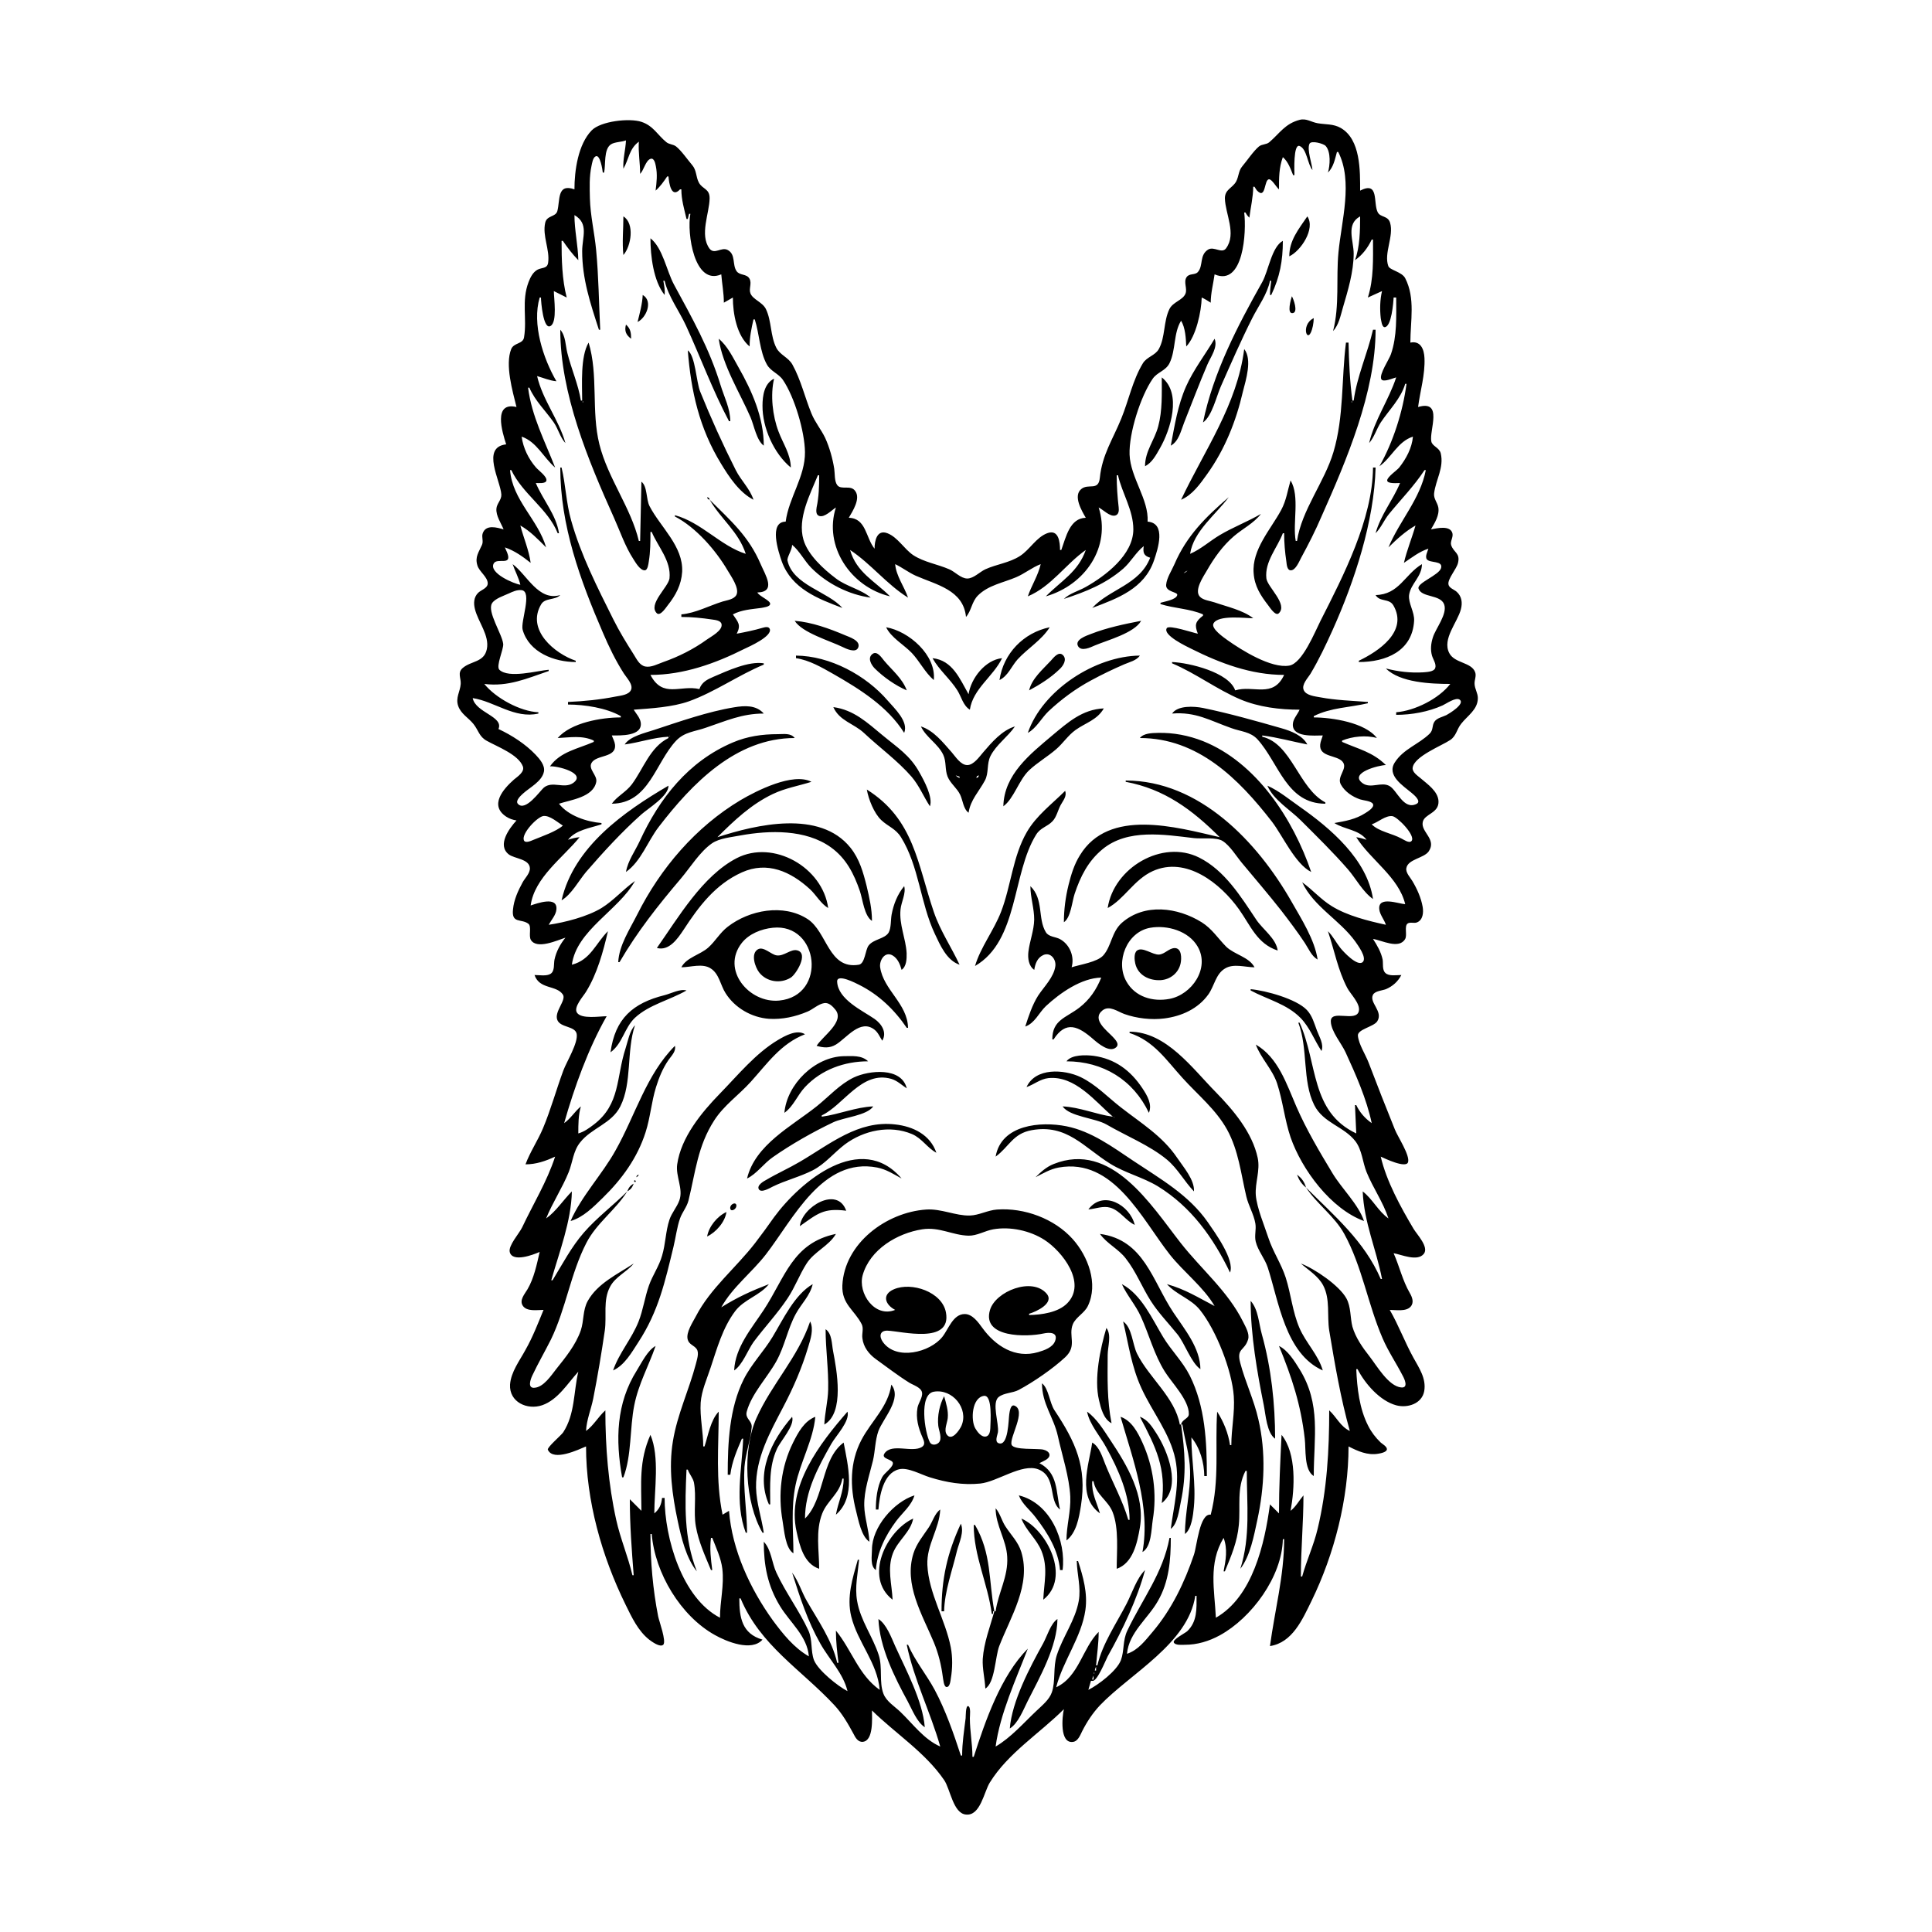 <?xml version="1.0" encoding="UTF-8"?>
<svg xmlns="http://www.w3.org/2000/svg" xmlns:xlink="http://www.w3.org/1999/xlink" width="1500pt" height="1500pt" viewBox="0 0 1500 1500" version="1.1">
<g id="surface1">
<path style=" stroke:none;fill-rule:nonzero;fill:rgb(0%,0%,0%);fill-opacity:1;" d="M 843 402 C 830.551 402.301 827.621 417.035 824 427 L 823 427 C 822.996 421 822 410.574 813 414.012 C 804.492 417.258 799.535 426.734 792 431.613 C 783.707 437 773.812 438 765 442 C 760.711 444 755.875 449.168 751 449.16 C 746 449.156 741.328 443.781 737 442 C 727.844 438 717.441 436.504 709 431 C 701.926 426.191 697 417.113 689 414.016 C 680.762 410.832 679 420.027 679 426 C 672 417.348 672.59 402.402 659 402 C 662 396.82 668.355 387.145 664 381.227 C 660.508 376.137 653 380.746 650 376.594 C 647.734 373.547 648.266 367.625 647.703 364 C 646.473 356.047 644 347.27 640.672 340 C 637.5 333.371 632.855 328 630 321 C 624.855 308.477 621.859 295 615.203 283 C 612 277.359 605.562 275.613 602.719 270 C 598 260.66 599.18 249.438 594.672 240 C 592 234.523 584.531 232.605 582.645 227.773 C 581.184 224.039 584 220 581.82 216.227 C 579.559 212.492 574.578 214 572 210.684 C 568.293 205.668 571.508 197.496 564.895 194.043 C 560 191.535 554.703 198 550.855 193 C 543 182.309 550.801 165.496 550.945 154 C 551 146.285 545.402 147.051 542.562 141.699 C 540.234 137.301 540.926 132.277 537.441 128.211 C 533.914 124.094 528.891 116.762 524.773 113.602 C 522.566 112 519.559 112.152 517.391 110.398 C 510.488 104.816 507.305 97.68 498 94.598 C 488.738 91.531 466.426 94 459.379 101.227 C 448.77 112.125 446 132.578 446 147 C 432.203 142.129 435 155.625 432.684 164 C 431.273 168.602 424.535 167.141 423.277 173.016 C 421 183.27 427 193.793 425.566 204 C 424.859 208.797 420.531 207.57 417.184 209.461 C 413.707 211.422 411.738 215.418 410.371 219 C 404.727 233.828 409.316 247.312 406.852 262 C 405.965 267.195 398.945 266 396.895 271.02 C 392 283.23 397.992 303.793 401 316 C 382.715 311.699 389.832 335.262 393 345 C 373.227 347.203 388.727 373.449 389.242 384 C 389.445 388.145 385.637 391 385.41 395 C 385 400.441 388.984 406.152 391 411 C 385.734 409.52 377.273 407 374.785 414.043 C 373.738 417.027 375.512 420.023 374.23 423 C 371.781 428.695 368.57 432.32 370.652 439 C 372 443.734 378.73 448 378.668 453 C 378.625 456.703 373.461 458.055 371.227 460.273 C 367.75 463.73 367.609 468.496 368.762 473 C 371.281 483 380.172 493.379 377.98 504 C 375.84 514.395 365.766 513 359.23 518.648 C 354.973 522.344 358 526.391 357.695 531 C 357.27 537.012 353.562 541.668 355.703 548 C 357.812 554.238 363.672 557.25 367.582 562.09 C 371.52 567 372 572 378 575.203 C 385.938 579.66 402.473 585.809 405.941 595.016 C 407.57 599.344 401.688 603 399 605.285 C 390.617 612.688 379.754 625.262 393 634.031 C 395.508 635.68 398 636.484 401 637 C 395.32 643.227 385.809 656.109 395 663.348 C 399.473 666.742 411 666.824 411.402 674.016 C 411.586 678 407.535 681.801 405.793 685 C 402.25 691.5 399 698.551 398.305 706 C 397 717.41 404.727 713.027 410.227 717.199 C 412.934 719.25 410.254 726.621 412.18 729.773 C 416.844 737.398 432.773 730 439 728 C 434.977 733 431.855 738.742 430.52 745 C 429.789 748.398 430.855 753.711 427.566 756 C 424.477 758.098 418.578 757 415 757 C 418.91 768.406 431.918 764.629 437 772.148 C 439.973 776.527 430 785.52 432.742 792 C 435.27 798 446.469 796.469 447.73 802.68 C 449 809.672 439.934 824.285 437.426 831 C 431.855 846 427.734 861.316 421.574 876 C 417.582 885.523 411.516 894.398 408 904 C 416.18 904 423.637 901.445 431 898 C 424.68 917.398 414 934.695 405.363 953 C 403.195 957.543 394.586 967.062 395.75 972 C 397.789 980.48 414.281 974.09 419 972 C 416.789 981.645 414.594 992.41 409.547 1001 C 407.43 1004.605 403 1009.434 405.902 1013.773 C 409 1018.5 417.176 1017 422 1017 C 417.738 1027.387 413.59 1038.172 408 1048 C 403.5 1056.363 396.699 1065.129 396 1075 C 395.262 1088.582 409.359 1095 421 1091 C 433.258 1086.688 440.656 1074.066 449 1065 C 445.23 1080.832 446.535 1097.688 437.301 1112 C 435.797 1114.332 424.555 1123.789 425.348 1125.559 C 429.555 1135 449.512 1125.281 455 1123 C 455 1165.18 467.219 1208.297 485.758 1246 C 490.492 1255.633 495.391 1266.18 504 1273 C 505.957 1274.461 512.359 1279.262 514.934 1277 C 517.582 1274.426 511.703 1258.578 511 1255 C 506.887 1234.094 505 1212.266 505 1191 L 506 1191 C 508.48 1221.371 528.508 1254.676 555 1269.41 C 564 1274.5 583.535 1282.594 592 1273 C 576 1268.391 574 1255.789 574 1241 L 575 1241 C 590.172 1277.555 622 1296.145 647.91 1324 C 653.914 1330.48 658.398 1338.262 662.578 1346 C 664 1348.797 666 1352.73 669.922 1352.34 C 678.363 1351.469 677 1333.727 677 1328 C 695.395 1346.016 718.289 1360.531 733 1382 C 737.766 1388.812 740 1408 750 1408.809 C 761.184 1410 764 1391.141 768.469 1384 C 782.562 1361.109 807.266 1345.734 826 1327 C 824.66 1332.617 822.559 1353.738 832.961 1352.418 C 836.961 1352 838.684 1347.09 840.246 1344 C 843.934 1336.719 848.387 1330 854 1324 C 877.527 1299.398 922.484 1276 928 1239 L 929 1239 C 929 1249.074 929.641 1259 921.699 1266.531 C 920 1268 910.172 1273 911.348 1275.246 C 912.52 1277.59 917.922 1277 920 1277 C 929.445 1277.031 938.715 1274.211 947 1269.688 C 971.742 1256.18 995.395 1224.105 996 1195 L 997 1195 C 997 1223.535 989.766 1250.043 986 1278 C 1003.484 1275.379 1011.297 1257.129 1018.242 1243 C 1036 1206.613 1047 1163.586 1047 1123 C 1054.184 1126.676 1061.719 1130.07 1070 1128.676 C 1071.699 1128.387 1076.793 1127.531 1076.793 1125.098 C 1076.793 1123.098 1073.266 1121.082 1072 1120 C 1067.953 1116.102 1064.793 1112 1062.258 1107 C 1055.422 1093.703 1053.633 1077.754 1053 1063 L 1054 1063 C 1059.766 1074.297 1071.363 1087.656 1084 1091.074 C 1092.629 1093.406 1104 1090 1105.773 1080 C 1107.445 1070.191 1101.773 1062.137 1097.305 1054 C 1090.684 1042 1085.918 1029 1079 1017 C 1083.781 1017 1091.746 1018.492 1095.258 1014.426 C 1098 1011.246 1096.445 1007.156 1094.617 1004 C 1088.867 994.082 1086.598 983.371 1082 973 C 1088 974 1100.324 979.676 1105.383 973.566 C 1109.75 968.289 1100 958.352 1097.453 954 C 1087.488 937.25 1076.414 917.078 1072 898 C 1074.883 899.348 1091.488 907.312 1093.184 902.395 C 1094.977 897.195 1085 882.18 1083 877 C 1076 859.707 1069.199 842.41 1062.574 825 C 1060.172 818.68 1054.883 810.824 1054.273 804.109 C 1053.824 799.152 1066.48 797.207 1069.258 793 C 1074.273 785.273 1062.742 778.41 1065.996 772.312 C 1067.578 769.352 1073.18 769.066 1076 768 C 1081.336 765.711 1085.359 762.078 1088 757 C 1084.473 757 1078.34 758.133 1075.602 755.398 C 1073 753 1074 748.152 1073.48 745 C 1072.234 739.156 1069.25 734 1066 729 C 1072.855 730.012 1086.234 737.309 1090.973 729 C 1092.688 726 1090.18 719.211 1092.773 717.117 C 1094.562 715.672 1097.82 717 1099.945 716.219 C 1104.871 714.402 1105.309 708.422 1104.535 704 C 1103.301 697 1100.184 690.113 1096.547 684 C 1094.93 681.277 1091.262 677.523 1091.883 674.09 C 1093 667 1105.477 666.41 1109.258 661 C 1115.664 651.547 1103 646 1104.617 638.273 C 1105.879 631.773 1117.316 631.547 1116.848 622 C 1116.469 614.316 1108.258 608.797 1103 604.27 C 1100.742 602.324 1096.297 599.547 1096.781 596.039 C 1098 587.215 1119.301 579.004 1125.957 574.535 C 1130.68 571.367 1131 566.266 1134.395 562 C 1139.246 555.715 1147.395 551 1147.398 542 C 1147.398 538.129 1145 534.801 1144.852 531 C 1144.664 528.008 1146.359 525 1145.355 522.043 C 1142.605 514 1129.301 515.129 1125.18 507 C 1119.547 496 1131.605 483.293 1134.238 473 C 1135.543 468 1134.984 463.035 1130.891 459.391 C 1129 457.75 1125 456.465 1124.594 453.785 C 1123.715 449.562 1131 441.699 1132 437 C 1133.871 429.297 1128.508 429 1126.66 423.164 C 1125.777 420.371 1128.414 417.145 1127.668 414.059 C 1126 407.605 1115.605 410.145 1111 411 C 1113.852 406.113 1117.738 400 1116.707 394 C 1116 390.094 1112.918 387.164 1113.434 383 C 1114.738 372.488 1121.211 363.152 1118.605 352.004 C 1117.551 347.484 1112 346.512 1111.27 342.723 C 1109.504 334.191 1120.75 310.219 1101 316 C 1102.629 303.387 1106.523 291 1105.961 278 C 1105.656 271.102 1102.941 264.371 1095 266 C 1095 249.414 1099 231.59 1091 216 C 1088.383 211 1079 209.754 1077.891 206.594 C 1074.238 196.613 1082.328 183.461 1079.277 173.004 C 1077.578 167.195 1071.68 169 1069.602 164.684 C 1066 157.422 1070.895 140.328 1056 148 C 1056 132.645 1056.438 108.281 1040.996 99.367 C 1035.25 96.051 1029.227 96.766 1023 95.672 C 1018 94.797 1014.23 91.68 1009 93.059 C 997.688 96.039 993.578 103.48 985.504 110.398 C 983.18 112.391 979.785 111.793 977.418 113.742 C 973.266 117.164 968 125 964.43 129.211 C 961.52 132.602 961.812 137.152 959.695 141 C 956.727 146.152 951 147 951 154 C 951.281 166 960.234 181.539 951.91 192.797 C 948.594 197.285 942.68 191 938 193.758 C 931 198.113 934.445 206.344 929.977 211.242 C 927.676 213.766 923.309 212 921.184 215.305 C 918.75 219.148 922 224 920.395 228 C 918.297 233.141 910.676 234.348 907.914 240 C 903.238 249.586 904.805 261.77 899.695 271 C 896.934 276 890.477 277 887.352 282.004 C 879.355 295.191 876.281 311 870.547 325 C 864 341.129 855.699 353.055 853.91 371 C 852.852 381.59 845 375 839.434 379.742 C 833 385.098 839.926 396.711 843 402 M 486 109 C 485.684 116.398 483.488 123.539 484 131 C 488.363 123.441 488.387 115.621 496 110 C 495.461 118.367 497 126.641 497 135 C 499.859 132.148 501.25 124.688 505 123.348 C 508 122.309 508.805 127.137 509.191 129 C 510.52 135.418 509.809 141.59 509 148 C 512.633 144.828 515.289 141 518 137 L 519 137 C 519.441 142.422 521.266 154.273 528 147 L 529 147 C 529 155.129 531.203 162.16 533 170 L 534 170 L 535 166 L 536 166 C 533.195 181.098 539 222.051 560 213 C 560.586 220.43 562 227.492 562 235 L 569 231 C 569 243.379 571.98 260.695 582 269 C 582 261.605 583.363 255.164 585 248 L 586 248 C 589.59 259.035 589.793 273 595.418 283 C 598.391 288.355 604.492 290.004 607.891 295.016 C 616.895 308.281 624.777 335.004 624.98 351 C 625.223 370 612.402 386.402 610 405 C 596.676 405.219 604.344 428.379 607 436 C 614.691 457.098 634.945 464.812 654 472 C 643 459.285 615.555 454.32 611.406 435.223 C 610.855 432.688 615 427.027 615 423 C 621 428 624.484 435.449 630 441 C 642 453.055 659 461.719 676 464 C 668.707 457.629 657 455.266 649 449.102 C 639.551 442 627.188 430.824 623.789 419 C 619 402.41 628.91 384 635 369 L 636 369 C 636 377.645 635.801 385.523 634 394 C 633.699 396.309 633.305 399.629 636 400.578 C 640.207 402 645.84 396 649 394 C 639.324 423.742 660.227 455.691 691 463 C 679.301 451.141 665 444.59 660 427 C 676.223 437.73 688.41 453.672 705 464 C 702 455.223 695.824 447.375 695 438 C 700.535 440.617 705.383 444.473 711 447 C 726.926 454.016 748 458 750 479 C 754.285 474.094 754.402 467.203 759.301 462.301 C 767.238 454.352 779 452.395 789 448.129 C 795.633 445.285 801.312 440.535 808 438 C 805.941 447 800.918 454.434 798 463 C 816.211 455.379 827.34 438.031 843 427 C 837 444.141 823.801 451.031 812 463 C 842.676 454.164 862.754 424.504 853 394 C 856.461 395.723 861.77 401.344 865.852 400.254 C 868.676 399.496 868.809 396.371 868.543 394 C 867.582 385.535 867 377.562 867 369 L 868 369 C 871.262 383.098 879.926 396.148 879.922 411 C 879.914 430.734 858.438 447 843 455.715 C 837.523 458.828 830.516 460.617 826 465 C 843 459.438 858.199 453.453 872 441.57 C 878 436.336 881.734 429 888 424 C 887.258 429 888 431.57 893 433 C 884.871 454.016 861.395 457.336 848 472 C 867.645 464.59 888.512 457.07 895.996 435 C 899 426.133 905.609 406.105 891 405 C 892 387.723 877.738 371 877 353 C 876.395 336.422 885.508 307.656 894.965 294.043 C 898.598 288.816 905 288 908 282 C 913 271.758 911 258.613 917 249 C 920.309 254.484 920.73 262.68 921 269 C 928.605 261.137 932.777 241.754 933 231 C 935.512 232.105 937.676 233.523 940 235 C 940 227.551 942 220.355 943 213 C 965.5 222.746 967.871 179.801 966 165 L 967 165 C 967.953 166.766 968.566 167.609 970 169 C 971 161 972.934 153.133 973 145 L 974 145 C 974.531 145.805 975.289 147.234 976 148 C 983 155.25 981.332 139.207 985.305 139.207 C 987.629 139.207 991 145.473 993 147 C 993 138.25 992.945 130.32 996 122 C 1000.207 125.617 1001.926 131 1004 136 L 1005 136 C 1005 133.184 1003.992 111.457 1009 113.348 C 1014.656 115.465 1015.199 127.691 1019 132 C 1018.613 127.129 1014.578 116 1016.691 111.617 C 1018 108.777 1027.652 111.492 1029.273 113.332 C 1033.426 118.051 1032.637 128.469 1031 134 C 1035.391 129.648 1036.375 123.773 1038 118 L 1039 118 C 1050.664 140.828 1041.484 171.668 1039.172 196 C 1037.238 216.297 1040.172 237.008 1035 257 C 1039.371 252.48 1040.832 245 1042.574 239 C 1046.555 225.414 1050.895 211.297 1050.996 197 C 1051 186.828 1044.711 174.176 1056 168 C 1055.992 178.75 1055.793 192 1052 202 C 1057.777 198 1061.984 192.375 1065 186 L 1066 186 C 1066 201.207 1066.66 216.328 1062 231 L 1073 226 C 1071.395 232.738 1071.254 240.145 1072 247 C 1072.352 248.465 1072.805 254 1075 254 C 1080.352 254 1081.844 234.672 1082 231 L 1084 231 C 1084 245.801 1084.801 260.762 1079.922 275 C 1078.578 279 1070.617 290.656 1072.418 294.355 C 1073.797 297.184 1081.785 293.512 1084 293 C 1078.285 310.535 1067.176 326 1063 344 C 1066.918 339.559 1068.766 333.047 1072 328 C 1078.48 318.258 1087.699 309.43 1091 298 L 1092 298 C 1089.242 319.34 1081.656 343.273 1071 362 C 1080.516 355.156 1085.195 342.77 1097 339 C 1096.23 347.824 1091.762 356.133 1086.332 363 C 1084.617 365.164 1077 370.266 1077 373 C 1077 375.828 1085.223 375 1087 375 C 1081.332 388.543 1072 399.652 1068 414 C 1072.289 409.754 1074.598 403.719 1078.465 399 C 1087.906 387.48 1097.734 377.551 1106 365 L 1107 365 C 1102.621 387.559 1086.648 404.223 1078 425 C 1084.352 418.699 1091.195 412.445 1099 408 C 1096.242 417.715 1092.273 427.172 1090 437 C 1095.988 433 1102 428.195 1109 426 C 1108.375 428.219 1106.176 432.133 1107.816 434.258 C 1110.199 437.344 1120.516 435.07 1118.844 441.043 C 1117.273 446.637 1099.902 452.574 1101.348 457 C 1103.777 464.164 1118.242 461.387 1121.219 469.184 C 1124 476.727 1114.531 488 1112.441 495 C 1111 499.547 1110.48 504.367 1111.789 509 C 1112.586 511.828 1115.379 515.656 1114.293 518.684 C 1113.211 521.691 1107.605 521.73 1105 522 C 1095.191 522.586 1085.496 521.457 1076 519 C 1087 530.07 1111.289 531 1126 531 C 1117 542.582 1098.484 551.816 1084 553 L 1084 555 C 1096 555 1108.973 552.656 1120 547.688 C 1122.734 546.457 1130.281 541.043 1133.289 543.215 C 1137.77 546.449 1125 554.148 1123 555.191 C 1120 556.648 1115.648 557.426 1113.727 560.277 C 1111.609 563.426 1113 566.672 1109.922 569.676 C 1101.32 578 1089.602 581.469 1082.883 592 C 1076.457 602.066 1089.328 610.012 1095.996 615.613 C 1097.707 617.055 1104 622.168 1099.664 624.219 C 1089.688 629 1084.75 613.684 1078.891 610.316 C 1072.422 606.602 1064.426 612.602 1058 608.141 C 1046.781 600.066 1070.898 594.004 1076 594 C 1065.73 583.824 1054.66 581.605 1042 576 L 1042 575 C 1049.762 571.723 1060.875 570.598 1069 573 C 1060 561 1034.223 557.039 1020 557 L 1020 556 C 1033.258 549.301 1047.922 549.352 1062 546 L 1062 545 C 1049.715 544.031 1037 543.68 1025 541.391 C 1021 540.648 1014 540 1012.215 535.785 C 1010.316 531.504 1015.52 526.312 1017.535 523 C 1024 512.145 1029.496 500.566 1034.695 489 C 1051.598 451.395 1067 404.617 1068 363 L 1066 363 C 1065.668 403.254 1043 447 1025.242 482 C 1020.914 490.52 1011.176 515 1000.984 516.77 C 986.961 519.215 963.852 504.719 953 497 C 950.375 495.086 939.941 488 942.176 484 C 945.871 477.195 966.734 480 973 480 C 965 473.707 952.516 471.012 943 467.695 C 939.539 466.488 934.223 466.07 931.605 463.297 C 926.871 458.285 934.426 447.504 937 443 C 942.633 433.145 949.324 423.738 958 416.301 C 964.84 410.438 973.48 406.215 979 399 C 968.645 405.043 957.297 409.312 947 415.453 C 939.188 420.109 932.41 426.371 924 430 C 926.633 412.449 943.938 399.57 954 386 C 936 401.523 921.32 416 911.852 438 C 909.723 443 905.887 448.547 905.387 454 C 904.859 459.746 914.621 459.473 914 462 C 913.25 465.676 904 467.023 901 468 L 901 469 C 911.809 472.434 923.555 472.508 934 477 L 934 478 C 928 482.621 927.344 485.145 930 492 C 926.32 491.309 907.762 485 905.922 487.648 C 902.344 493.055 921.582 502.043 925 503.754 C 947.543 515.031 971.457 524 997 524 C 988.402 542.426 973 531.672 959 536 C 954.168 522 923.457 514.586 910 514 L 910 515 C 928.355 522.719 944.77 535.273 963 543 C 977.246 549.012 993.645 551 1009 551 C 1007.516 554.539 1004 558.094 1003.785 562 C 1002.918 572.824 1020.527 571 1027 571 C 1026.387 573.254 1025.219 575.672 1025 578.004 C 1024 588 1037.969 586.008 1042.391 591.418 C 1046.785 596.793 1037.637 602.746 1041 609 C 1044 614.566 1050 618.621 1056 620.641 C 1058.324 621.445 1064.422 621.812 1065.824 624 C 1067.621 626.766 1061.711 630.191 1060 631.301 C 1052.629 636.082 1044.48 637.535 1036 639 C 1044 644.121 1055 644 1061 652 C 1058.328 651.148 1055.773 650.41 1053 650 C 1064 667.59 1086 681.016 1091 702 C 1085.969 701.77 1069.715 695.352 1070.867 706.016 C 1071.316 710.172 1074.738 714.012 1076 718 C 1062.312 715 1046 711 1034 703.535 C 1025.516 698.371 1019 690.668 1011 685 C 1020 704.078 1040.188 714.223 1052.254 731 C 1054 733.57 1061.656 743.645 1057.957 747 C 1053.715 750.586 1042.828 738.707 1040.668 736 C 1037.301 731.77 1034.875 726.754 1031 723 C 1036 737.812 1038.688 753 1045.98 767 C 1048.402 771.684 1056.336 779.172 1055 785 C 1053 794 1033 783.301 1033.246 793.043 C 1033.406 800.73 1041.523 810.098 1044.691 817 C 1052.703 834.453 1061 853.121 1065 872 C 1059.797 868.332 1055.742 863.762 1053 858 L 1052 858 L 1053 880 C 1017.246 863.086 1023.207 825.445 1009 794 L 1008 794 C 1015.77 814.164 1010.902 839.105 1020.379 858 C 1027.402 872 1043.449 874.5 1052.363 886.09 C 1057.562 893 1057.867 902.281 1061 910 C 1066 922.371 1073.82 933.18 1078 946 C 1069.945 940.312 1065.766 931 1058 925 C 1059 949.074 1068.484 969.727 1073 993 L 1072 993 C 1059.324 963.586 1036 944 1014 922 C 1022.66 935.09 1036 944.047 1043.688 958 C 1057.562 983.262 1062 1012.621 1073.426 1039 C 1077.758 1049.121 1084 1058.266 1089 1068 C 1090.465 1070.598 1093.719 1077.723 1087.941 1077.215 C 1078 1076.344 1068.734 1060.02 1063.211 1053 C 1057.832 1046.164 1052.461 1038.496 1050 1030 C 1048.219 1023 1048.984 1014.676 1045.324 1008.039 C 1039.809 998.031 1020.664 985 1010 981 C 1016 986.23 1023.527 990.758 1027.324 998 C 1032.93 1008.68 1030.195 1021.52 1032 1033 C 1036.355 1059.055 1040.848 1085.555 1048 1111 C 1040.715 1107.602 1037.695 1100.203 1032 1095 C 1032 1126 1030.289 1156.77 1023 1187 C 1020 1199.734 1014.426 1211.48 1011 1224 L 1010 1224 C 1010 1203 1012 1182.09 1012 1161 C 1008.586 1165.016 1006.168 1169.738 1002 1173 C 1005.223 1155.645 1006.773 1128.598 995 1114 C 994 1134.57 993 1154.348 993 1175 L 986 1168 C 981.895 1198.48 972.66 1239.672 944 1256 C 943 1234.512 937.992 1214 950 1194 C 953.25 1202.684 951.715 1211.164 950 1220 L 951 1220 C 956 1207.797 960.562 1197.305 961.828 1184 C 963.219 1169.391 960 1155.625 967 1142 L 968 1142 C 968 1167.727 970.992 1193.004 963 1218 C 970.742 1208 973.562 1192.277 976.211 1180 C 981.719 1154.469 983 1127.633 977 1102 C 973.637 1087 966.824 1073 962.883 1058 C 959.879 1046.605 966.23 1049 969 1040 C 970.391 1035.527 966.965 1030 965 1026 C 953.215 1002.371 932.711 985.484 916.66 965 C 893.629 935.602 863 885.746 818 903.762 C 812.398 906 808.223 909.816 804 914 C 809.816 911 815.434 907.648 822 906.465 C 864.633 898.777 886.562 946.535 908.211 974 C 918.844 987.488 934.477 999.258 943 1014 C 929.984 1007.285 920.461 1001.074 906 997 C 913.316 1005.234 924.59 1008.254 931.621 1017 C 944.246 1032.703 956.496 1064 957.91 1084 C 958.809 1097 956 1109.254 956 1122 L 955 1122 C 953.633 1112.691 950 1103.832 945 1096 C 943.25 1123.195 947 1149 940 1176 C 931.41 1174.73 929.316 1200.117 926.996 1207 C 919.734 1228.523 909.648 1249.59 894.867 1267 C 889.223 1273.645 883.598 1281.254 875 1284 C 876.449 1267.402 891.332 1256.656 899 1243 C 907.691 1228 909 1211 909 1194 L 908 1194 C 902.887 1221.438 887 1241.355 875.258 1266 C 871.57 1273.648 873 1281.609 870.258 1289 C 867 1297.324 852.828 1308.102 845 1312 L 847 1305 L 848 1305 C 851.633 1306.086 858.23 1289.449 860 1286 C 871.453 1265.73 883 1241.375 889 1219 C 882.414 1225.516 878.98 1236.785 874.742 1245 C 866.762 1260.461 856 1276 852 1293 L 851 1293 C 851.691 1284.227 853 1276 853 1267 C 840.391 1279.477 837.742 1301.727 820 1310 C 825.332 1289.398 839.691 1271.043 842.699 1250 C 844.562 1237 840.988 1224.258 837 1212 L 836 1212 C 836.215 1222.371 839.414 1232.562 837.535 1243 C 834.84 1258 825.191 1270.664 820.52 1285 C 817.477 1294.332 819.691 1305.246 816.617 1314 C 814.633 1319.645 809.18 1324.02 804.984 1328.023 C 795 1337.41 784.801 1349.18 773 1356 C 776.418 1330.637 788.781 1303.773 798 1280 C 777 1301.156 765 1336.07 756 1364 L 755 1364 C 755 1354 753 1344.031 753 1334 C 752.984 1332.25 753.938 1325.398 751.715 1324.633 C 749.633 1324 749.848 1333 749.715 1334 C 748.547 1343.746 747 1353.156 747 1363 L 746 1363 C 740.426 1346 734.234 1328 725.691 1312 C 719.297 1300.105 710.352 1289.418 705 1277 L 704 1277 C 709.594 1304.098 722.453 1329.402 730 1356 C 717.316 1350.457 708.742 1338.367 699 1329.039 C 694.551 1324.777 688.184 1321 685.895 1315 C 682.418 1306 685.363 1294.691 682.254 1285 C 677.637 1270.613 668 1258.094 665.465 1243 C 663.562 1232.246 666 1221.648 667 1211 L 666 1211 C 661.883 1225.512 657.219 1240 660.898 1255 C 665.789 1275.039 681.285 1291.004 683 1312 C 666.578 1300.43 661.281 1281 649 1266 C 649 1274.488 649.938 1282.594 651 1291 L 650 1291 C 645.906 1273.305 635.289 1258.492 626.426 1243 C 622.359 1236 619.957 1227.48 615 1221 C 621 1240 627 1258.598 636.863 1276 C 643.715 1288.281 654.688 1299.055 658 1313 C 650.441 1309.078 635.34 1297.047 632 1289 C 629.258 1281.703 631 1273.363 627.676 1266 C 620.504 1250.465 610 1236.551 602.781 1221 C 599.254 1213.473 598.867 1203.062 593 1197 C 593 1215.348 595.902 1231.051 605.613 1247 C 613.414 1259.809 626.707 1270.199 628 1286 C 616.391 1279.32 607.91 1268.68 600 1258 C 582.391 1233.543 568.402 1203.449 566 1173 L 561 1176 C 555.449 1149.102 558 1123.184 558 1096 C 551.727 1102.465 549.746 1114.559 547 1123 L 546 1123 C 546 1111.691 543.301 1100.25 544 1089 C 544.754 1079.543 548.699 1071 551.668 1062 C 556.684 1047.004 561 1031 570.762 1018.004 C 577.742 1008.73 589.797 1006 597 997 C 583.203 1002.316 572.555 1007.156 560 1015 C 568.785 999.234 583.621 988.109 594.574 974 C 616 946.309 638.504 898.293 681 906.461 C 688 907.832 693.762 911.539 700 915 C 668.391 878 621.477 917.137 601 945 C 596.262 951.699 591.414 958.43 586.348 965 C 571.559 984.188 551.504 1000.266 540.258 1022 C 537.848 1026.66 532.445 1034.473 533.926 1040 C 534.973 1044 538.996 1044.484 540.969 1047.496 C 542.992 1050.586 541 1055.77 540.266 1059 C 534.961 1079.148 525.766 1098.336 522.438 1119 C 519 1139.715 521.879 1160.648 526.211 1181 C 528.926 1193.742 532.711 1209.723 541 1220 C 530.754 1193.398 531.809 1168.754 533 1141 L 534 1141 C 535.195 1144.535 538 1147.363 538.773 1151.039 C 540.82 1162.098 538.297 1173.777 540.25 1185 C 542.352 1197.07 547.391 1207.77 552 1219 L 553 1219 C 551.898 1210.305 550.895 1202.746 552 1194 L 553 1194 C 555.961 1201.676 559.824 1209.758 560.816 1218 C 562.348 1230.773 559 1243.316 559 1256 C 529.5 1240.777 516 1194 516 1163 L 514 1163 C 513.543 1168.059 511.926 1171.727 508 1175 C 508 1156.559 512.277 1131.246 505 1114 C 495.918 1134.488 497.941 1151.625 498 1173 L 489 1164 C 489 1184 490.441 1203.242 492 1223 L 491 1223 C 487.645 1208.5 481.66 1194.648 478.426 1180 C 472.273 1152.148 470 1123.445 470 1095 C 464.43 1100 461 1106.641 455 1111 C 455.371 1102.461 458.871 1094.344 460.551 1086 C 464 1068.492 467 1050.68 469.57 1033 C 471.176 1021.809 468 1009.488 473.676 999 C 477.809 991.133 486.566 987.676 492 981 C 479.488 989.281 464 996.355 456.363 1010 C 452.34 1017.164 453.469 1025.414 450.895 1033 C 447 1044.188 439 1054 431.801 1063 C 427.879 1068 422 1077 415 1077.457 C 409.273 1078 411.945 1070.805 413.262 1068 C 417.734 1058.48 423 1049.465 427.742 1040 C 439.375 1016 443 988.781 455.258 965 C 463.23 949.488 477.891 939.566 487 925 C 476 936 463.492 945.27 453.289 957 C 443.555 968.191 436.695 981.43 429 994 L 428 994 C 434.238 972 443.52 948.203 444 925 C 437.27 931.734 431.75 940.496 424 946 C 429 933.656 436.539 922.441 441.547 910 C 444.633 902.34 445 893.684 450.391 887 C 459.285 875.688 474.863 872.477 481.621 859 C 490.918 840.469 486.262 816 493 796 C 488.75 800.48 487.566 808.184 485.672 814 C 478.332 836.52 481.762 857.309 461 873.117 C 457.191 876.016 453.617 878.633 449 880 C 449 873.082 449 865.652 451 859 C 446.211 863 443.172 868.348 438 872 C 445.859 844.301 456.734 814.066 471 789 C 465.699 789 451.496 791.418 448 786.297 C 445 782 452.941 773.477 455 770 C 463.609 756.16 468.359 738.742 472 723 C 462.484 732.387 458.555 745.32 444 749 C 447.629 722.184 480.309 706.773 493 684 C 483.883 690.414 476.602 699.059 467 705 C 455.934 711.699 438.785 716.113 426 718 C 428 714.332 431.719 710.332 432 706.004 C 432.906 695.453 416.969 701.41 412 703 C 414.926 681.367 437 666 450 650 C 446.84 650.277 444 651.043 441 652 C 447 644.336 458 643 467 640 L 467 639 C 455.543 638.062 441.176 633.355 434 624 C 443 621 460.738 619.023 462.934 607 C 463.867 602 456.602 597.191 459.234 592.395 C 462.906 585.699 478.758 588.684 477.477 578 C 477.191 575.625 475.797 573.242 475 571 C 481.504 571 498.957 571.781 497.473 561 C 496.969 557.344 493.879 554.051 492 551 C 505.52 550 522.18 549.027 535 544.449 C 555 537.266 573.188 524.246 593 516 L 593 515 C 581.199 513.129 564.746 520.828 554 525.426 C 548.957 527.586 544.871 529.629 543 535 C 528.258 531.531 514.582 542.457 505 524 C 530.625 524 555.359 515.152 578 503.754 C 581.785 502 599.707 494 597.652 488.344 C 596.809 486.055 593.656 487 592 487.449 C 585.312 489.402 578.844 490.727 572 492 C 575.555 485.051 573 483 569 477 C 575.848 473.41 583.473 473.02 591 472 C 592.602 471.621 597.945 471.203 597.945 468.785 C 597.945 466.094 589.578 463.016 588 460 C 603 459.637 594.191 446.445 590.578 438 C 581.266 416.234 567.406 404.363 551 388 C 559.766 403.184 573.359 412.688 579 430 C 559.348 423.777 544.699 405.66 524 400 L 524 401 C 540.395 409.496 555.789 427.277 564.988 443 C 567.477 447.25 574.23 456.617 571.801 461.773 C 570 465.398 564.383 466 561 467.027 C 550.551 470.273 539.977 476.043 529 477 L 529 479 C 537 479 545 479.797 553 481.004 C 555.23 481.34 559.48 481.672 560.168 484.418 C 561.41 489.391 552.168 494.16 549 496.422 C 538.535 504 527 509.777 515 514 C 510.852 515.441 505.531 518.402 501 517.477 C 496.422 516.535 494.219 511.578 491.945 508 C 486.324 499.145 480.945 490.395 476.246 481 C 463.762 456.023 451 431 443.426 404 C 439.555 390.434 439.211 376.488 436 363 L 435 363 C 435 408 450.418 450.309 468 491 C 472.695 502 478 513 484.438 523 C 486.48 526.219 491.891 531.582 489.867 535.773 C 487.992 539.656 481.672 540.07 478 540.801 C 465.887 543.215 453.32 544.473 441 545 L 441 547 C 453.938 547.035 470.672 549.559 482 556 L 482 557 C 467 557 443.285 561.035 433 573 C 442.398 572.598 452 570.73 461 575 L 461 576 C 448.918 581.355 435 583.527 427 595 C 432.18 594.43 456 600.281 444.852 608 C 437.836 612.672 428.883 606.02 422.215 611.516 C 419.301 614 407.781 630.68 402 624 C 400 621.551 404.512 617.57 406 616.184 C 411.266 611.355 420.879 606.703 422.324 599 C 423.23 594.156 418.957 589.258 415.906 586.016 C 408 577.684 397.328 570.828 387 566 C 391.23 556.211 369.203 553.348 367 542 C 384 544.562 399.496 558.254 418 554 L 418 553 C 403.867 552.355 384.844 542 376 531 C 394.496 533.336 408.887 526.824 426 521 L 426 520 C 417.188 520.695 395 527 387.707 520 C 384.898 517.09 391 504.383 390.695 500 C 389.887 492.285 378 474.816 382 468.391 C 384.289 464.672 391.223 462.547 395 460.781 C 398 459.371 401.516 457.789 404.941 458.188 C 413.566 459.195 403.988 482.66 405.789 489 C 410.793 506.617 430.449 514 447 514 L 447 513 C 430.738 507.5 408.324 489.09 420.18 469.148 C 423.246 464 430.957 466.133 435 462 C 417.996 467 409.219 446.258 398 438 C 399.848 443.426 402.672 448.406 404 454 C 399 453.258 379.562 445 383.258 437.602 C 385.832 432.5 398 440 393.754 429.043 L 392 425 C 399.555 427.578 405.789 432.074 412 437 C 410.672 427.145 406.496 417.625 404 408 C 411.738 412.41 417.75 418.75 424 425 C 417.773 403.391 397.863 388.395 396 365 L 397 365 C 405.848 383.707 425.453 395 433 414 L 434 414 C 431.887 399.699 421.453 388.098 416 375 C 417.816 375 423.73 375.719 424.23 373.105 C 424.84 370 418 365.105 416.184 363 C 410.328 356.309 406.191 347.812 405 339 C 416.699 343 422 355.324 431 363 C 423 342.379 412.809 323.211 410 301 L 411 301 C 415.422 311.246 423.672 319 429.961 328 C 433.43 333 434.906 339.691 439 344 C 433.801 325.684 421.285 310.523 417 292 C 422 293.383 426.715 295.539 432 296 C 421.676 278.246 412.926 251.555 419 231 L 420 231 C 420 234.031 421.773 256.492 427.453 253.078 C 432.828 250 430 231.438 430 226 L 440 231 C 436.371 217 436 201.426 436 187 L 437 187 C 440.656 192.371 444.445 197.352 449 202 C 448.758 190.301 446 178.727 446 167 C 457.406 173.617 452 184 452 195 C 452 216.605 458.379 235.656 465 256 L 466 256 C 465 235.637 464.762 214.277 462.828 194 C 461.566 180.699 458.344 167.363 458 154 C 457.812 145.715 457.453 137.133 459.211 129 C 459.676 127 460.188 122.379 462.52 121.348 C 466 119.738 467.816 132 468 134 L 469 134 C 470.414 128.059 468.523 115.812 474.391 112.039 C 477.277 110.18 482.598 110.309 486 109 M 484 168 C 484 177.82 482.934 188.289 484 198 C 490 191.172 492.926 173.57 484 168 M 1015 168 C 1008.258 178 1001 186.535 1001 199 C 1009.785 195 1021.551 177.594 1015 168 M 505 185 C 505 198.438 507.293 218.215 516 229 C 516.406 225.227 515.699 221.723 515 218 L 516 218 C 518.93 230.324 527.418 241.516 532.691 253 C 543.887 277.383 553.395 303.355 566 327 L 567 327 C 566.914 317 562.344 308.484 559.434 299 C 550.648 270.348 537.461 247.105 523.309 221 C 517.523 210.332 514.609 192.547 505 185 M 934 328 C 941 323.121 944.406 307.812 947.859 300 C 955.715 282.223 963.508 264.359 972.246 247 C 976.891 237.777 984 228.285 986 218 L 987 218 C 986.531 221.695 986 225.266 986 229 L 987 229 C 993.672 215 996 202.453 996 187 C 987.297 191.668 984.801 210.465 979.996 219 C 960.707 253.273 942 289.152 934 328 M 499 229 C 498.695 236 496.672 243.215 495 250 C 501.891 246.609 507.191 233.785 499 229 M 1003 230 C 1002.363 232 998.75 244.109 1003.824 243.078 C 1008 242.23 1004.262 232.102 1003 230 M 1020 247 C 1008.855 252.324 1015.77 270.094 1019.336 253.004 C 1019.754 251 1019.91 249.047 1020 247 M 486 252 C 484.672 257 486 260 490 263 C 489.957 258.348 489.598 255.176 486 252 M 435 256 C 435 305.512 456.664 357.441 476.695 402 C 481.52 412.734 485.258 424.059 491.699 434 C 493.387 436.602 496.852 442.793 500.488 442.793 C 502.973 442.793 503.43 437.695 503.715 436 C 505 428.316 505 420.766 505 413 L 506 413 C 510.863 424.559 521.188 435.406 519.801 449 C 519 455.801 502.762 469.176 510 476.168 C 512.715 478.578 517.191 471.512 518.398 470 C 524.57 462.277 529 454.062 529.625 444 C 530.633 424.145 512.711 409.215 504.324 393 C 501.504 387.551 502.73 377.602 498 374 L 497 420 L 496 420 C 489.805 394 471.973 371.391 465.375 345 C 458.941 319.266 464.66 291.211 457 266 C 450.516 276.824 452 298.582 452 311 L 451 311 C 449 298.559 443.523 286.266 440.477 274 C 438.98 268 439.219 260.828 435 256 M 1066 256 C 1061.754 274.352 1053.523 292.266 1051 311 L 1050 311 C 1048 296.285 1047.305 280.828 1047 266 L 1045 266 C 1041.434 294.211 1043.488 323.457 1035.277 351 C 1028.312 374.375 1010.566 396 1007 420 L 1006 420 C 1003.418 406.094 1009.398 385.352 1002 373 C 999.633 381 998.734 388.488 994.691 396 C 986.602 411.023 971.879 426.688 973.324 445 C 974 455 978.68 462.293 984.652 470 C 985.836 471.527 990.277 478.586 992.836 476.168 C 1000.23 469.18 983.941 455.758 983.203 449 C 981.781 436 991.715 425.32 996 414 L 997 414 C 997 421.387 997.637 428.691 998.73 436 C 999 438.047 999.176 442.793 1002.184 442.793 C 1005.996 442.793 1008.742 435.734 1010.23 433 C 1015.949 422.488 1021.301 412 1026 401 C 1045.457 357.312 1068 304.41 1068 256 L 1066 256 M 558 263 C 561 283.789 574.477 305 582.719 324 C 585.445 330.34 587.387 342 593 346 C 592.941 324.109 583.91 303.688 573.281 285 C 568.98 277.441 564.824 268.559 558 263 M 943 263 C 935.762 275.27 926.648 287 920.863 300 C 914.359 314.672 912 330.375 909 346 C 915.316 342.535 916.883 334.301 919.398 328 C 925.391 313.008 931 298 937.426 283 C 939.984 277.023 945.719 269.664 943 263 M 966 271 C 960.488 314.387 935.223 349.473 917 388 C 925.875 384.242 931.836 375.621 937.289 368 C 951 348.832 959.699 327 965 304 C 967.281 295 972.402 279.137 966 271 M 534 272 C 536.508 303.793 542.914 332.418 559.812 360 C 566 370.227 574 382.352 585 388 C 582.285 379.484 575.262 373 571.246 365 C 561.168 345.035 551.98 324.742 543.605 304 C 540.539 296.414 539.969 276.543 534 272 M 902 293 C 902 305.582 902.535 318.727 899.242 331 C 896.285 342.031 889 350.172 889 362 C 894.508 359.203 897.578 353.23 900.574 348 C 908.711 333.785 917.848 305.445 902 293 M 614 363 C 613.781 352.41 608 344.574 604.426 335 C 599.844 323 597.973 306.719 601 294 C 593.379 297.66 592 307.23 592 315 C 591.883 332.031 600.785 352.086 614 363 M 452.668 311.668 C 452.723 311.723 452.777 312.777 452.332 312.332 C 452.277 312.277 452.223 311.223 452.668 311.668 M 1049.668 311.668 C 1049.723 311.723 1049.777 312.777 1049.332 312.332 C 1049.277 312.277 1049.223 311.223 1049.668 311.668 M 549 386 C 549.547 387.637 549.363 387.453 551 388 C 550.453 386.363 550.637 386.547 549 386 M 1068 462 C 1071.27 467.598 1078.543 464.328 1081.836 470.059 C 1093.5 490.363 1070 505.82 1055 513 L 1055 514 C 1075.961 514 1096.559 505.648 1097.906 482 C 1098.301 475.098 1093.312 468.457 1094 462 C 1095.273 453 1103.91 448.035 1104 438 C 1090.59 446 1086.328 461.609 1068 462 M 922 443 C 920.777 444.195 920.578 444.316 919 445 C 920 444 920.609 443.691 922 443 M 583 444 L 582 445 L 583 444 M 617 482 C 622.746 491.215 644.215 497.48 654 502.242 C 656.785 503.598 664.531 507.406 666.34 502.688 C 668.387 497.336 659.383 494.598 656 493.148 C 643.852 488 630.258 483.055 617 482 M 886 482 C 873 484.512 859.285 487.379 847 492.203 C 843.801 493.461 834.195 496.543 837 501.688 C 839.59 506.137 846.762 502.555 850 501.141 C 859.812 497 880.582 491.547 886 482 M 688 487 C 691.789 495.059 701.809 500.566 707.961 507 C 714 513.438 718.316 522.312 725 528 C 727 508.688 705.68 490.043 688 487 M 776 528 C 782.68 524.742 785.285 517.32 790 512 C 797.934 503.352 808.746 497 815 487 C 794.754 491.191 779 507.332 776 528 M 704 536 C 700.566 526.637 692.691 520.449 686.465 513.004 C 684.527 510.688 681 505.012 677.43 507.711 C 673.262 510.766 676.449 516.133 679 518.828 C 685.863 525.676 695.176 532.191 704 536 M 799 536 C 807.387 531.535 815.996 526.086 822.812 519.41 C 825.395 517 828.711 512 825.258 508.621 C 821.832 505.32 817.883 510.781 815.828 513.004 C 809.621 519.742 801.176 526.742 799 536 M 618 509 L 618 511 C 628.328 512.523 638 518.184 647 523.281 C 667.484 535 689.246 548.59 702 569 C 705.586 560.184 694.422 550 689.27 544 C 672.309 524.25 644.441 509.219 618 509 M 798 569 C 804.582 565.453 808.66 557.422 814 552.285 C 823.914 543 835 534.762 847 528.309 C 855.449 523.73 864.18 519.523 873 515.719 C 877 514 882.395 512.816 885 509 C 850.199 509.289 809.254 536 798 569 M 724 511 C 729.195 520.32 737.637 527.047 743.289 536 C 746.48 541.055 747.684 547.75 753 551 C 755.453 534.621 771.223 525.262 778 511 C 764.961 512.344 753.855 526.613 752 539 C 745.246 527.184 739.559 512.594 724 511 M 485 578 C 496.406 576.527 507.465 572.496 519 572 L 519 573 C 504.664 580.141 499.574 596.832 490.523 609 C 486 615 478.996 618.281 475 624 C 503.953 623.762 508.703 592.293 525 575.016 C 531.582 568.176 539.543 568 548 565 C 563.723 559.711 576 554 593 554 C 587 547.207 578 547.812 570 549.145 C 549.645 552.48 527.633 560.207 508 566.672 C 501 569 489 571.66 485 578 M 647 549 C 651.742 559.773 662.906 561.652 670.91 569.184 C 682.734 580.316 697 590.656 707.699 603 C 713.738 610.055 716.965 618.355 722 626 C 724.465 619.051 717.508 606.137 714 600 C 706.672 586.418 696.461 580.227 685 570.676 C 673.27 561 662.934 551.156 647 549 M 910 554 C 928.531 552.535 938.992 559.305 956 565.301 C 963.289 568 970.844 568.012 976.383 574.105 C 993 592.547 998.871 624 1029 624 L 1029 623 C 1008.227 612 1002.906 577.383 980 572 L 980 571 C 991.879 572.504 1003.273 575.727 1015 578 C 1011.379 571 1002.336 567.531 995 565.426 C 975.277 559.773 954 553.77 934 549.664 C 927 548.266 914.41 547.562 910 554 M 779 626 C 787.223 620 791 605.625 799 598.039 C 805.445 592 813.277 587.52 819.996 581.699 C 825.359 577.055 829.18 571 835 566.789 C 842.871 561.148 851.848 559 857 550 C 840.309 550.727 828.938 561 816.961 571 C 799.801 585.5 779.512 601.363 779 626 M 715 564 C 718.984 572.539 728.203 577.332 732.324 586 C 734.863 591.336 733.523 597.559 735.727 603 C 737.863 608.273 742.98 611.824 745.457 617 C 747.621 621.52 747.863 628 752 631 C 753.488 621 760 614.672 764.672 606 C 767.859 600 765.957 593.086 769 587 C 773.391 578.219 782.453 572.113 788 564 C 777.984 567 770 576.348 763.426 584 C 760.457 587.414 756 594 751 594 C 745.887 594.062 741.809 587.367 738.844 584 C 732 576.301 725 567.238 715 564 M 885 573 C 930 573 961.691 604.59 987.574 638 C 996 649.035 1005.512 670.656 1018 677 C 1004 636 975.578 592.031 934 575.398 C 922.773 571 911 568.719 899 569.016 C 894.469 569.125 887.895 569.195 885 573 M 486 677 C 497.809 668.609 502.797 653.23 511.43 642 C 537.297 608.336 571.43 573.004 617 573 C 614 569 608.547 570 604 570 C 591.816 570 580.316 571.625 569 576.43 C 534.496 591.07 512 619.754 496.691 653 C 492.992 661 487.523 668.152 486 677 M 520 571.332 C 520.773 571.332 520 571.832 519.668 571.668 L 520 571.332 M 745 603 L 745 604 C 743.422 603.316 743.223 603.195 742 602 L 745 603 M 760 602 C 759.453 603.637 759.637 603.453 758 604 C 758.547 602.363 758.363 602.547 760 602 M 480 747 L 481 747 C 494.867 723.242 510.883 703 528.727 682 C 536 673.406 543.41 661.25 552.73 654.797 C 558.59 650.734 568 650 575 648.613 C 597.465 644.562 625.484 643.812 645 657.789 C 657 666.383 663 678.395 667.668 692 C 669.875 698.645 670.996 711 677 715 C 677 705.566 675 697.121 672.871 688 C 670.188 677.25 667.277 666.805 660.18 658.016 C 636.445 628.617 587.414 640.105 557 650 C 569.949 637.051 583.262 624.453 600 616.484 C 609.777 611.832 619.855 610.207 630 607 C 615.699 599.453 587.254 614 575 621.199 C 540.195 642 512.84 674 494.754 710 C 489 721.449 480.598 734 480 747 M 874 606 L 874 607 C 904 612.621 925.586 628.586 947 650 C 913.234 642.188 860.887 627.172 838.465 664 C 834 671.109 831.617 679 829.629 687 C 827.285 696.418 826 706.301 826 716 C 831.336 712.582 832.34 700 834.332 694 C 838.84 680.48 844.77 668.594 856 659.328 C 875.547 643.207 903.957 648 927 650.715 C 932.824 651.41 944.5 649.785 949.336 653 C 955 656.605 959.863 664.738 964.246 670 C 974.48 682.281 984.898 694.434 994.789 707 C 1001 715.086 1007.312 723.422 1012.996 732 C 1015.973 736.488 1018.215 742.305 1023 745 C 1020.723 729.586 1010.344 713.379 1002.719 700 C 976.25 653.543 931.188 606 874 606 M 519 610 C 484.398 630.215 445.512 657.512 436 699 C 443.668 694.492 449.324 683.754 455 677 C 468.488 661.461 482.598 646 498 632.285 C 503.562 627.387 519.168 618 519 610 M 984 610 C 988.648 621 1001.711 628.711 1010 637 C 1022.426 649.426 1035 661.699 1046.574 675 C 1052.918 682.344 1058 692.348 1066 698 C 1061.453 667.203 1032.863 643 1009 626.281 C 1000.922 620.625 993 614 984 610 M 673 613 C 674.285 620.469 678.613 631.438 684.215 636.723 C 689.488 641.703 695.398 643.34 699.531 650 C 713.637 672.723 714.484 701.07 725.781 725 C 729.945 733.82 735 745.652 745 749 C 738.496 735.086 730 722.707 725 708 C 712.363 671 709.738 636 673 613 M 827 614 C 816.66 624.332 804.68 633.145 797.23 646 C 786.254 665 784.988 687.797 777.188 708 C 771.672 722.293 761.266 735.5 757 750 C 790.879 730.414 785.664 678.117 804.469 648 C 807.922 642.473 813 642 817.199 637.57 C 820.391 634.195 821.32 629.004 823.516 625 C 825.492 621.383 828.441 618.207 827 614 M 437 641 C 431.613 645.707 420.785 649.309 414 652.121 C 412.414 652.781 407.754 655 406.738 652.383 C 404.684 647.191 417.277 634 422 633.531 C 426.988 633.059 432.977 638.527 437 641 M 1065 640 C 1069.938 638.438 1075.664 633 1081 633.648 C 1084.984 634.129 1099.516 649 1095.863 653 C 1094 655 1089.617 651.73 1088 651 C 1081 647.121 1070.312 645.586 1065 640 M 557 650 L 556 651 L 557 650 M 948 650 L 947 651 L 948 650 M 510 736 C 519.363 738.543 526 729 530.656 722 C 542.562 703.707 555.355 686.617 576 677.312 C 595.664 668.449 613.879 676.602 628.91 690.43 C 633.805 695 637.27 701.633 643 705 C 638.715 673.336 600.484 651.613 572 666.258 C 545.426 680 526.672 712.312 510 736 M 860 705 C 873 698 880.336 683 895 676.312 C 920.938 664.621 947.535 685.777 961.961 706 C 971 718.727 976 732.754 992 738 C 990.738 728.559 980.484 721.707 975.332 714 C 963.395 696.137 950.883 675.75 931 665.809 C 902.363 651.492 864.688 673.734 860 705 M 702 688 C 696.797 694.332 693.77 702 692.262 710 C 691.492 714.094 692 720.266 689.973 724 C 686.953 729.023 678.391 729 674.43 734.043 C 671.738 737.48 671.68 748.055 666.855 749 C 643.203 753 642.344 723.496 627 713.547 C 608.348 701.453 581.848 706.465 565 719.527 C 559 724.129 555.434 730.727 549.91 735.676 C 543.586 741.344 533 743.328 529 751 C 536.176 751 545.527 747.629 551.957 752 C 558.359 756.137 559.426 765 563.273 771 C 570.469 782.523 583.523 790 597 791 C 607.332 791.637 617.504 789.398 627 785.383 C 631.211 783.605 635.465 779.457 640 778.797 C 643.637 778.266 646.578 781.422 648.656 784.004 C 656 793.215 638.715 804.461 634 812 C 639.34 813.484 644 814.012 649 811 C 657.277 806 667.934 790.793 678.945 799.434 C 681.844 801.707 683 805.016 685 808 C 688.789 801.551 684.52 795 678.996 791.094 C 669.629 784.613 650.555 776 649.957 762.148 C 649.668 755.574 664.594 763.398 667 764.602 C 682.336 772.27 694.473 784 704 798 L 705 798 C 704.609 779.152 685.879 768.613 683.344 751 C 682.586 745.723 686.973 738.316 692.98 741.785 C 697 744.137 698.82 748.727 700 753 C 703.84 750.297 704 744.465 703.906 740 C 703.23 728.363 697.98 718 699.172 706 C 699.73 700.414 703.582 693.348 702 688 M 800 688 C 800 696.738 803 705.309 802.945 714 C 802.781 722.504 799.438 730.605 798.441 739 C 797.855 744 798.66 750.121 803 753 C 803.703 748.328 805.344 743.609 810 741.5 C 815.586 739 820 744.742 819.387 750 C 818.258 758.699 810.613 766 806 773 C 801.398 780.332 798.676 788.777 796 797 C 803.426 794.422 806.555 786.359 812 781.172 C 822.93 771 839.484 759.332 855 759 C 851.309 768.266 846 776.145 838 782.32 C 827.555 790.371 817 791.785 817 807 L 818 807 C 827.625 792 837.359 796.789 849 807 C 852.613 810.102 861.496 817.66 866.574 813.129 C 869.469 810.543 865.758 807 863.953 805 C 859.234 800 847.367 791.383 856 784.449 C 861.375 780.273 867.797 785.461 873 787.301 C 882.539 790.676 893.949 792.016 904 790.711 C 917.379 789 930.203 783.234 938.211 772 C 942.777 765.594 943.879 756.234 951 752 C 957.602 747.82 966.809 751 974 751 C 969.844 743 958.461 741.215 952 735 C 945.512 728.391 941 721.098 933 716.066 C 914.273 704.418 888.691 701 871 716.465 C 862.934 723.68 863 734.52 856.57 741.773 C 851.895 747 838.664 748.828 832 751 C 834.398 742.809 830.625 733.32 823 729.141 C 819.52 727.23 814.297 727.504 812 723.773 C 805.488 713.016 810.535 698.246 800 688 M 413 715 L 412 716 L 413 715 M 1091 715 L 1090 716 L 1091 715 M 600 720.305 C 635.949 716.512 642.414 773.145 605 776.828 C 581.77 779.117 559.523 753.027 575.93 732.09 C 581.562 725 591 721.238 600 720.305 M 893 720.328 C 906.234 718.004 922.895 722.762 929.91 735 C 939.547 751.797 925.262 772.277 908 775.531 C 895 778 881.27 774 874.531 762 C 865.766 746.574 874.895 723.508 893 720.328 M 1066 728 L 1065 729 L 1066 728 M 911.957 736.082 C 907.555 736.211 904.43 740.699 900 741.117 C 895 741.578 887 734.711 882.742 738.043 C 880.234 740 880.793 745.328 881.395 748 C 883.461 757.199 892.25 761.414 901 761 C 908.539 760.559 914.98 755.492 916.609 748 C 917.426 744.25 917.617 736 911.957 736.082 M 588.418 737.07 C 582.562 740.496 586.34 751.039 589.418 755 C 595.199 762.383 606 764 613.996 759 C 618 756.512 628.199 740.047 618.852 737.828 C 613.879 736.648 608.656 742.574 603 741.762 C 598.617 741.133 592.824 734.496 588.418 737.07 M 474 817 C 483.395 810.223 484.719 798 493 790.184 C 504 780 520 776.492 533 769 C 528 767.539 520.992 771.379 516 772.629 C 491.445 778.766 477.539 790.734 474 817 M 971 768 L 971 769 C 984 776 998.996 779.414 1009.699 790.289 C 1016.922 797.629 1020.422 807.539 1026 816 C 1028 810.766 1024.277 805 1022.426 800 C 1020.336 794.457 1018.852 788.621 1014.672 784.184 C 1006.562 775.574 982.594 769.02 971 768 M 476 1064 C 484.895 1060 490.461 1050 495.656 1042 C 511.316 1018.008 516.34 995.004 522.898 968 C 524.586 961.066 525.633 952.562 527.969 946 C 529.727 941.062 533.27 937.16 534.559 932 C 540 910 541.59 890 554.438 870 C 562 858.164 573.52 850.297 582.828 840 C 595.867 825.586 606.223 810.297 625 803 C 618.828 799 609.617 804.105 604 807.453 C 586.621 817.812 572.996 834.668 559 849 C 544.672 863.703 528.762 883 525.77 904 C 524.438 913.375 530.707 923 527.438 932 C 525.527 937.336 521.547 941.574 519.75 947 C 516.738 956.078 516.781 965.832 514 975 C 511.711 983.094 506.684 990.066 503.863 998 C 500.605 1007.168 499.352 1017 495.797 1026 C 490.539 1039.375 480.629 1050.434 476 1064 M 877 801 L 877 802 C 895.879 808.152 905.434 823 918.172 837 C 929.969 850.066 944 861.332 952.688 877 C 961.672 893.344 963.434 911.172 967.652 929 C 969.355 936.188 973.473 942.738 974.676 950 C 975.449 954.695 973.801 959.363 974.941 964 C 976.707 971.172 981.949 977 984.25 984 C 992.816 1010.109 997.848 1051.004 1027 1064 C 1023.48 1051.785 1013.836 1042.559 1008.871 1031 C 1003.52 1018.535 1002.371 1005 998.254 992 C 994.801 981.23 988.262 971.75 984.75 961 C 981.594 951.336 975.902 938 975 928 C 974.297 918.227 978.562 908.812 976.48 899 C 972.32 879.379 957.695 862 943.996 848 C 925.727 829.512 905.551 801.078 877 801 M 975 811 C 979 821.719 987.742 830 991.484 841 C 996 854.734 997.363 869.301 1002 883 C 1010.73 908.137 1033.301 938.59 1059 948 C 1054.723 935.102 1041.734 922.828 1034.602 911 C 1024.434 894.141 1014.293 877.086 1006.426 859 C 998.855 841.605 992.418 821.066 975 811 M 524 812 C 501.867 834.133 493.211 866.004 478 893 C 467.793 911.535 451.281 928.809 443 948 C 452.824 945.164 460.84 937 468 930 C 482.809 915.539 494.879 899 501.254 879 C 504.922 867.566 505.781 855.426 509.348 844 C 511.684 836.516 514.551 829.48 519 823 C 521.383 819.613 525 816.312 524 812 M 828 824 C 856.352 824.02 879.867 838.398 892 864 C 894.781 857.359 890.621 850.473 886.996 845 C 877.781 831.086 865.699 822.035 849 819.73 C 842.961 819 832 818.676 828 824 M 609 864 C 616.184 858.832 619 850.379 625 844.004 C 637.766 830.383 655.672 824.012 674 824 C 668.93 819.102 661.625 820 655 820.016 C 632.629 820.57 610.938 841.812 609 864 M 580 915 C 587.422 911.465 593 903.273 600 898.441 C 614 888.59 631.504 878.668 647 871.32 C 655 867.523 673 866.195 678 859 C 664.277 859.59 651.488 865.184 638 867 L 638 866 C 655 858.012 669 831 692 837.637 C 696.598 839 700 842.367 704 845 C 699.93 828.234 674.66 831 663 836.492 C 651.934 841.773 643.461 851.453 634 859 C 614.695 874.387 586.223 888.816 580 915 M 797 844 C 802.852 842 807.621 837.727 814 837.043 C 834.621 835 850 854.789 864 867 C 850.84 865.227 838.371 859.574 825 859 C 830.469 867 850.312 868 859 873.012 C 873.957 881.742 892.766 889.297 906 900.324 C 914.488 907.398 919.449 917.184 927 925 C 927.531 916 918.852 906.23 914 899 C 902.547 882 885.895 872 870 859.574 C 859.758 851.594 850.859 842 839 836.262 C 826 830.105 804 828.785 797 844 M 865 867.332 L 865.332 867.668 C 864.84 867.832 864.227 867.332 865 867.332 M 727 895 C 722.215 881 709 874.551 695 873 C 666.219 869.672 644.426 888.312 621 902 C 612.52 907 603.469 911 595 916 C 593 917.027 587.316 920.281 589.176 923.359 C 591 926.488 597.914 922.262 600 921.246 C 610 916.348 621 913.719 631 908.625 C 640.645 903.688 647.402 895 656 888.477 C 670.641 877.605 690.812 873.219 708 880.465 C 715.785 883.746 719.891 891.203 727 895 M 773 898 C 783.48 890.391 786.324 880.105 801 877.465 C 828.352 872.543 841.469 890.781 862 903.531 C 873.668 910.777 887.336 914 899 921.066 C 924.941 937.074 942 961 955 988 C 958.801 978.156 943.266 957 937.797 949 C 923 927.715 901 915.363 880 901.332 C 863.77 890.516 847.52 878.379 828 874.449 C 807.996 870.426 777.301 873.098 773 898 M 494 914 C 495.312 913.23 495.23 913.312 496 912 C 494.363 912.547 494.547 912.363 494 914 M 1007 912 C 1008.523 916.152 1010.512 919.266 1014 922 C 1012.695 917.605 1010.68 914.734 1007 912 M 492.5 916.5 C 491.871 917.129 492.871 918.129 493.5 917.5 C 494 917 493 916 492.5 916.5 M 487 925 C 489.797 923.465 490.824 922 492 919 C 489.203 920.535 488.176 922.035 487 925 M 621 952 C 635 942.117 639.402 937.766 657 940 C 650 920.328 622.516 937.281 621 952 M 575 932 L 576 933 L 575 932 M 845 939 C 850.633 938.539 856.355 936.016 862 937.637 C 869.848 940 873.867 947.672 881 951 C 877.285 935.504 856.422 923.629 845 939 M 568.418 935.047 C 565.965 936.707 566.547 941.148 569.906 939.113 C 573 937.184 572 932.617 568.418 935.047 M 680 1172 L 682 1172 C 682.824 1161.578 685.684 1143.703 698 1140.742 C 705 1139.035 715.285 1145 722 1147 C 734.801 1151 747.543 1153.176 761 1151.828 C 774.238 1150.508 793.352 1136 806 1140.742 C 820.598 1146.324 813.758 1165 823 1172 C 819.75 1158.344 821.68 1143.621 807 1136 C 808.617 1135.133 810.395 1134.406 811.965 1133.461 C 816.918 1130.477 814.926 1126.637 809.996 1125.48 C 805.512 1124.426 787 1126.039 785.418 1121.684 C 783.375 1116.359 797.273 1095.238 787.676 1091.348 C 784.52 1090.066 783.879 1096.246 783.59 1098 C 782.973 1101.797 783 1123.277 775.328 1120.504 C 772 1119.355 774.488 1114.199 774.789 1112 C 775.719 1105.215 769.828 1089.246 775.27 1084.727 C 779.379 1081.312 786.258 1081.656 791 1079.098 C 802.434 1073 817.434 1062.66 826.957 1053.816 C 836.648 1044.812 829.191 1037.324 833 1028 C 835.453 1022.465 841.902 1019.578 844.598 1014 C 852.922 996.766 844.75 975.297 832.824 962 C 818.574 946.109 795.211 937.535 774 939.09 C 766.844 939.613 760 943.551 753 943.734 C 741.816 944.02 730.867 938.273 719 939.09 C 688.207 941.211 655.555 965.262 654 998 C 653.457 1012.621 663.309 1017 668.973 1028.016 C 670.742 1031.5 669 1035.324 669.555 1039 C 670.32 1045.77 674.605 1051.328 680 1055.211 C 688.367 1061.23 697.289 1068.113 706 1073.531 C 708.977 1075.383 715.23 1077.18 715.867 1081.184 C 716.469 1085 712.98 1089.285 712.328 1093 C 710.914 1101.074 713 1108.672 716.227 1116 C 717.344 1118.582 718.719 1121.574 715.758 1123.426 C 708.215 1128.148 692.359 1120.242 686.754 1128.375 C 683.492 1133.105 693.949 1132.715 693.219 1136.469 C 692.523 1140.027 686.617 1143.523 684.836 1147 C 681 1154.316 680 1164 680 1172 M 549 960 C 555.898 956.781 562.973 948.688 564 941 C 556.816 944.352 550.422 952.141 549 960 M 799 1021 L 799 1020 C 804.438 1018.43 818.949 1011.77 812.551 1004.34 C 801.266 991.242 772.973 1002.586 768.648 1017 C 762 1039 797.719 1038.078 810 1035.352 C 814.352 1034.383 821.684 1034.027 819.238 1041 C 817.406 1046.199 810.801 1048.371 806 1049.789 C 788.254 1055.031 772.828 1045 762.707 1031 C 759.477 1026.578 755 1020.219 749 1020.219 C 739.871 1020.219 736.324 1032.152 731.609 1038 C 721.965 1050 695.984 1056.52 685.516 1042 C 682.402 1037.668 682.961 1033 689 1033.113 C 700 1033.535 738.953 1044 734.43 1019 C 731.504 1003 707.762 995.051 694 1001 C 684.434 1005.125 687.258 1013 695 1017 C 679.172 1023.453 665.844 1004 669.789 990 C 675.461 970.02 696.613 957.469 716 954.438 C 729.312 952.359 739.547 959.09 752 959.375 C 758.434 959.52 764.727 955.594 771 954.465 C 784.254 952.078 799.77 955.43 811 962.699 C 824.699 971.566 843.93 996.035 828.672 1011.785 C 821.637 1019.047 808.617 1020.801 799 1021 M 570 1064 C 576.449 1059.773 580.512 1048.336 585 1042 C 593.629 1030.449 603.492 1020 611.48 1008 C 617.215 999.445 620.695 989.652 626.238 981 C 632.227 971.656 643.652 967.332 649 958 C 615.266 965 609.602 991.77 592.996 1017 C 583.562 1031.336 570.785 1046.02 570 1064 M 854 958 C 859.438 965.656 868.336 969.621 874 977.016 C 881.965 987.098 886.598 999.258 893.438 1010 C 899.398 1019.363 907.262 1027.375 914.195 1036 C 919.992 1043.211 924.82 1058.102 932 1063 C 931.863 1046.602 919.715 1032.074 911 1019 C 894.59 994.375 888.305 962.621 854 958 M 956 989 L 957 990 L 956 989 M 565 1145 L 567 1145 C 568.316 1134.82 572 1126.352 576 1117 L 577 1117 C 575.969 1141.043 570.223 1166.609 579 1190 L 580 1190 C 579.953 1173 576.914 1156.152 578 1139 C 578.812 1128.414 582.766 1118.293 583.617 1108.02 C 584 1103 578.281 1101.457 579.758 1096 C 583.555 1082 595.703 1069.555 602.691 1057 C 609.258 1045.203 611.5 1031.684 617.902 1020 C 622.281 1012.012 628.828 1006.137 631 997 C 616.867 1005.117 607.934 1024.535 599.797 1038 C 592.922 1049.383 583.336 1059.066 577.371 1071 C 566.207 1093.328 565 1120.543 565 1145 M 871 997 C 875 1005.754 881.629 1013.137 885.691 1022 C 892.215 1036.238 896 1051.605 904.426 1065 C 909.797 1073.629 923.266 1087.102 923 1098 C 922.914 1101.461 917.719 1102 917 1106 L 916 1106 C 912.258 1085.004 892 1069.562 882.809 1051 C 879.215 1043.742 879 1030.664 872 1026 C 876.281 1044 878.438 1061 886.309 1078 C 894.727 1096.332 908.449 1113 912.551 1133 C 916.293 1151.297 911.301 1169 909 1187 C 914.289 1183.309 915.496 1172.066 916.789 1166 C 921.312 1144.77 920 1127.156 917 1106 L 918 1106 C 919.832 1118.234 923.734 1129.305 923.984 1142 C 924.309 1158.379 920 1174.633 920 1191 C 925.195 1187.098 926.344 1176.156 926.926 1170 C 928.648 1151.762 925 1134.211 925 1116 C 931.711 1124.168 934.914 1135.5 935 1146 L 937 1146 C 937 1119.688 935.781 1092.027 923.73 1068 C 918.273 1057.117 909.266 1048.414 903 1038 C 894.543 1024 886.211 1005 871 997 M 971 1010 C 971 1036.25 976 1065.262 981.199 1091 C 982.652 1098.266 983.539 1112.578 990 1117 C 989.996 1090 987 1062.117 979.711 1036 C 977.336 1027.641 976.996 1016.664 971 1010 M 629 1026 C 619.383 1054.184 599.27 1074.281 587.312 1101 C 576.199 1125.832 578.379 1166.656 592 1190 L 593 1190 C 591.27 1178.242 587.285 1167.055 587 1155 C 586.605 1131.777 597.883 1112 608.297 1092 C 616 1077.301 622.648 1062 627.41 1046 C 629.23 1040 632 1032.023 629 1026 M 859 1031 C 854.184 1047.148 849.324 1070.367 853.234 1087 C 854.75 1093.441 856.797 1101.777 863 1105 C 859.426 1086.566 859.902 1070.605 860 1052 C 860 1045.461 863.227 1036.578 859 1031 M 641 1032 C 641 1047.723 643.371 1063.316 642.984 1079 C 642.766 1088.043 640.387 1097 640 1106 C 655.996 1097 649.535 1063.25 646.805 1049 C 645.734 1043.414 646 1035.398 641 1032 M 483 1147 L 484 1147 C 490.496 1130.129 488.855 1109 492.449 1091 C 495.785 1074.309 503.543 1060.742 509 1045 C 502.758 1048.426 498.18 1058.016 494.426 1064 C 478.332 1089.656 477.812 1117.75 483 1147 M 993 1045 C 1003 1069.414 1009.984 1090.488 1013 1117 C 1014 1125 1012.285 1141.285 1020 1146 C 1020 1116.027 1025.82 1090.219 1008.934 1063 C 1004.98 1056.629 999.863 1048.344 993 1045 M 809 1074 C 809 1090.117 818 1100 821.332 1115 C 824.555 1129.773 830.297 1147 830.961 1162 C 831.469 1173.484 828 1184.527 828 1196 C 835.812 1190 837.734 1178.324 839.246 1169 C 844 1138.793 835 1119.449 818.75 1095 C 814.871 1089.219 814.227 1078 809 1074 M 692 1075 C 689.688 1092.16 676.469 1103.309 668.785 1118 C 659.703 1135.371 659.867 1154.422 664.629 1173 C 666.438 1180.047 668.664 1192.816 675 1197 C 674.594 1187.559 671.199 1178.449 671 1169 C 670.781 1157.059 675 1145.48 677.766 1134 C 679.523 1126.414 679.395 1118.355 682 1111 C 685.738 1101.066 700.738 1085.688 692 1075 M 733 1084 C 729.469 1090.699 727.625 1099.398 728.477 1107 C 728.906 1110.816 732 1117.184 728.645 1120.258 C 726.637 1122.016 723.242 1122.297 721.895 1119.68 C 717.969 1112.07 713.305 1082.598 725 1080.523 C 739.426 1078 752.277 1093.594 746.469 1107 C 745 1110.223 738.875 1119.43 735 1113.676 C 732.703 1110.191 735.445 1104.719 735.824 1101 C 736.422 1095.191 734.555 1089.523 733 1084 M 764 1083.738 C 770.715 1083 769 1104 768.867 1109 C 768.77 1111.176 768.242 1114.57 765.723 1115.246 C 762 1116.215 758.75 1111.598 757.227 1109 C 753.543 1102.711 754.473 1085 764 1083.738 M 658 1096 C 636.418 1120.781 610.695 1154 618.426 1189 C 620.84 1200 624 1214 636 1218 C 636 1204 633 1188.645 638.402 1175 C 642.328 1165 652 1159.598 654 1148 L 655 1148 C 655 1158.363 650.75 1166.156 649 1176 C 664.852 1162.41 658.27 1137.344 655 1120 C 637.246 1133.113 640.41 1163.75 625 1179 C 625 1157.785 635.223 1139.016 645.426 1121 C 648.996 1114.688 660 1103.445 658 1096 M 844 1096 C 845.898 1106 854.344 1115.219 859 1124 C 868.383 1141 877 1160.555 877 1180 L 876 1180 C 871.82 1165.496 863.855 1151.09 858.199 1137 C 855.895 1131.258 853.594 1123.172 848 1120 C 845.398 1137.672 836 1161.828 854 1175 C 851.469 1166.207 847.438 1159.508 848 1150 L 849 1150 C 850.895 1160.633 860.25 1164.82 863.852 1174 C 868.848 1186.73 867 1204.543 867 1218 C 879.684 1213.688 883 1197.707 885 1186 C 889.172 1161.254 875.191 1137.793 862 1118 C 856.848 1110.27 851.629 1101.484 844 1096 M 615 1100 C 598.961 1118.422 586.254 1143.719 597 1168 L 598 1168 C 598 1153.258 596.906 1138.766 603.18 1125 C 606 1118.613 617.211 1106.809 615 1100 M 616 1206 C 615.949 1188.199 614 1170.711 617.664 1153 C 621.305 1135.344 631.441 1117.828 633 1100 C 624.402 1103.336 619.703 1112.109 615.758 1120 C 606.309 1139 603.973 1160.281 607.613 1181 C 608.836 1188 609.695 1202.031 616 1206 M 870 1100 C 879.566 1133.059 893.512 1170 887 1205 C 894 1201 893.867 1187.398 895 1180 C 898.395 1159.785 895.453 1138.586 886.973 1120 C 883.367 1112.102 878.66 1103 870 1100 M 885 1100 C 897.434 1123.605 905.633 1140.016 902 1167 C 917.77 1154.617 906.547 1126.473 897.91 1113 C 894.586 1107.812 890.996 1102.082 885 1100 M 925 1115 L 924 1116 L 925 1115 M 680 1219 C 681 1205.066 687.484 1192.098 695.762 1181 C 700.68 1174.402 707.59 1169.113 710 1161 C 693.832 1166.117 677 1185.762 677 1203 C 676.977 1208.066 675.418 1215.762 680 1219 M 791 1161 C 793.645 1167.828 799.703 1172.305 804 1178 C 813.289 1190 821.754 1203.727 823 1219 L 825 1219 C 827.852 1196.434 815.633 1167 791 1161 M 773 1171 C 773 1184.383 781.406 1195.625 782 1208.828 C 782.895 1224 775 1236.617 773 1251 L 772 1251 C 767.574 1227.156 769.891 1206.086 757 1184 L 756 1184 C 756 1208 767 1229.691 770 1253 L 771 1253 L 771 1251 L 772 1251 C 768.637 1263.32 763.914 1275.082 763 1288 C 762.605 1295.633 764.672 1303.383 765 1311 C 772.508 1306.617 772.645 1286.18 775.812 1278 C 784.68 1255.109 800.66 1230.523 792.957 1205 C 790.594 1197.164 784.875 1191.703 780.547 1185 C 777.664 1180.531 776.488 1175 773 1171 M 730 1172 C 725.664 1175 724 1181.656 721 1186 C 716.727 1192.41 711.602 1198.473 709.219 1206 C 701.594 1230.121 716 1253.496 724.988 1275 C 728.645 1283.812 730.773 1292.586 732 1302 C 732.363 1303.621 732.672 1309.793 735 1309.793 C 737.617 1309.793 737.973 1304.613 738.246 1303 C 739.539 1295.336 739.656 1286.645 738.195 1279 C 734 1257.426 721 1237.113 720 1215 C 719.348 1199.32 729.309 1187.109 730 1172 M 693 1242 C 692.477 1229.797 688.668 1218 693.23 1206 C 697 1196.09 707 1189.602 709 1179 C 688.188 1188.535 670.52 1224.598 693 1242 M 793 1179 C 796.512 1188.266 804.773 1194.742 808.547 1204 C 813.895 1217.129 810.578 1228.555 810 1242 C 831.664 1225 813 1187.766 793 1179 M 746 1183 C 735.312 1206 731 1226 731 1251 L 733 1251 C 733.32 1235.496 739.461 1219.023 743 1204 C 744.703 1197.543 748.723 1189.504 746 1183 M 682 1257 C 682.941 1279 694.516 1302.148 704.77 1321 C 708.188 1327.289 711.879 1337.07 718 1341 C 716.32 1320.426 703.488 1296.734 695 1278 C 692 1271.305 688.312 1261.051 682 1257 M 784 1342 C 790.461 1338.055 794.418 1327.625 797.754 1321 C 807.203 1302.234 820.82 1278.492 821 1257 C 815.68 1260.516 812.961 1270.406 809.859 1276 C 799.57 1294.566 785.746 1320.613 784 1342 M 851 1294 L 851 1297 L 850 1297 C 850.25 1295.547 850.316 1295.246 851 1294 M 849.668 1298.668 C 849.723 1298.723 849.777 1299.777 849.332 1299.332 C 849.277 1299.277 849.223 1298.223 849.668 1298.668 M 849 1301 L 849 1304 L 848 1304 C 848.25 1302.547 848.316 1302.246 849 1301 M 677 1327 L 676 1328 L 677 1327 "/>
</g>
</svg>
